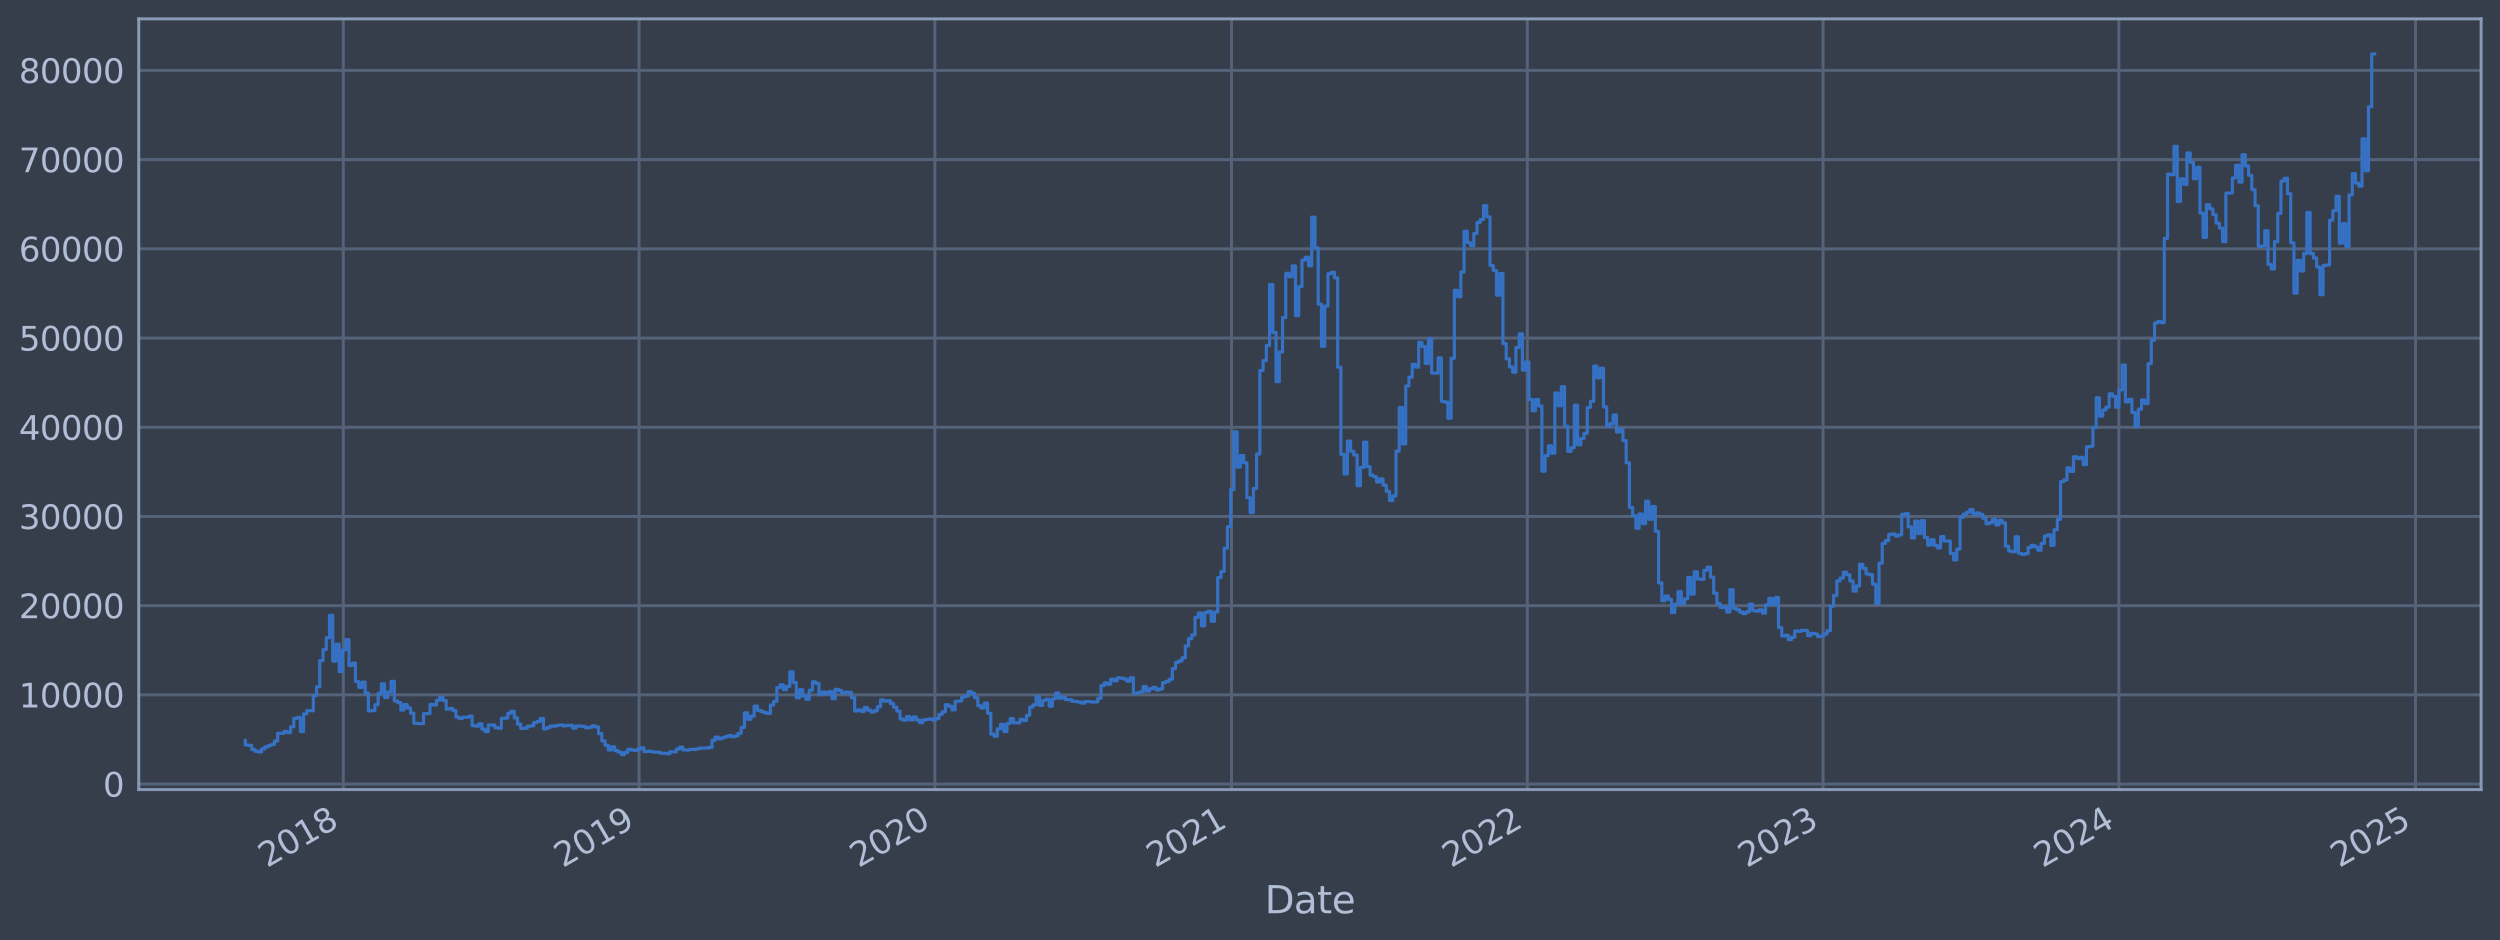 <?xml version="1.0" encoding="utf-8" standalone="no"?>
<!DOCTYPE svg PUBLIC "-//W3C//DTD SVG 1.1//EN"
  "http://www.w3.org/Graphics/SVG/1.1/DTD/svg11.dtd">
<svg xmlns:xlink="http://www.w3.org/1999/xlink" width="952.884pt" height="358.291pt" viewBox="0 0 952.884 358.291" xmlns="http://www.w3.org/2000/svg" version="1.1">
 <defs>
  <style type="text/css">*{stroke-linejoin: round; stroke-linecap: butt}</style>
 </defs>
 <g id="figure_1">
  <g id="patch_1">
   <path d="M 0 358.291 
L 952.884 358.291 
L 952.884 0 
L 0 0 
z
" style="fill: #373e4b"/>
  </g>
  <g id="axes_1">
   <g id="patch_2">
    <path d="M 52.884 300.96 
L 945.684 300.96 
L 945.684 7.2 
L 52.884 7.2 
z
" style="fill: #373e4b"/>
   </g>
   <g id="matplotlib.axis_1">
    <g id="xtick_1">
     <g id="line2d_1">
      <path d="M 130.841 300.96 
L 130.841 7.2 
" clip-path="url(#pa804a94d19)" style="fill: none; stroke: #546379; stroke-width: 1.12; stroke-linecap: square"/>
     </g>
     <g id="line2d_2"/>
     <g id="text_1">
      <!-- 2018 -->
      <g style="fill: #b1bed6" transform="translate(101.76 330.885) rotate(-30) scale(0.126 -0.126)">
       <defs>
        <path id="DejaVuSans-32" d="M 1228 531 
L 3431 531 
L 3431 0 
L 469 0 
L 469 531 
Q 828 903 1448 1529 
Q 2069 2156 2228 2338 
Q 2531 2678 2651 2914 
Q 2772 3150 2772 3378 
Q 2772 3750 2511 3984 
Q 2250 4219 1831 4219 
Q 1534 4219 1204 4116 
Q 875 4013 500 3803 
L 500 4441 
Q 881 4594 1212 4672 
Q 1544 4750 1819 4750 
Q 2544 4750 2975 4387 
Q 3406 4025 3406 3419 
Q 3406 3131 3298 2873 
Q 3191 2616 2906 2266 
Q 2828 2175 2409 1742 
Q 1991 1309 1228 531 
z
" transform="scale(0.016)"/>
        <path id="DejaVuSans-30" d="M 2034 4250 
Q 1547 4250 1301 3770 
Q 1056 3291 1056 2328 
Q 1056 1369 1301 889 
Q 1547 409 2034 409 
Q 2525 409 2770 889 
Q 3016 1369 3016 2328 
Q 3016 3291 2770 3770 
Q 2525 4250 2034 4250 
z
M 2034 4750 
Q 2819 4750 3233 4129 
Q 3647 3509 3647 2328 
Q 3647 1150 3233 529 
Q 2819 -91 2034 -91 
Q 1250 -91 836 529 
Q 422 1150 422 2328 
Q 422 3509 836 4129 
Q 1250 4750 2034 4750 
z
" transform="scale(0.016)"/>
        <path id="DejaVuSans-31" d="M 794 531 
L 1825 531 
L 1825 4091 
L 703 3866 
L 703 4441 
L 1819 4666 
L 2450 4666 
L 2450 531 
L 3481 531 
L 3481 0 
L 794 0 
L 794 531 
z
" transform="scale(0.016)"/>
        <path id="DejaVuSans-38" d="M 2034 2216 
Q 1584 2216 1326 1975 
Q 1069 1734 1069 1313 
Q 1069 891 1326 650 
Q 1584 409 2034 409 
Q 2484 409 2743 651 
Q 3003 894 3003 1313 
Q 3003 1734 2745 1975 
Q 2488 2216 2034 2216 
z
M 1403 2484 
Q 997 2584 770 2862 
Q 544 3141 544 3541 
Q 544 4100 942 4425 
Q 1341 4750 2034 4750 
Q 2731 4750 3128 4425 
Q 3525 4100 3525 3541 
Q 3525 3141 3298 2862 
Q 3072 2584 2669 2484 
Q 3125 2378 3379 2068 
Q 3634 1759 3634 1313 
Q 3634 634 3220 271 
Q 2806 -91 2034 -91 
Q 1263 -91 848 271 
Q 434 634 434 1313 
Q 434 1759 690 2068 
Q 947 2378 1403 2484 
z
M 1172 3481 
Q 1172 3119 1398 2916 
Q 1625 2713 2034 2713 
Q 2441 2713 2670 2916 
Q 2900 3119 2900 3481 
Q 2900 3844 2670 4047 
Q 2441 4250 2034 4250 
Q 1625 4250 1398 4047 
Q 1172 3844 1172 3481 
z
" transform="scale(0.016)"/>
       </defs>
       <use xlink:href="#DejaVuSans-32"/>
       <use xlink:href="#DejaVuSans-30" x="63.623"/>
       <use xlink:href="#DejaVuSans-31" x="127.246"/>
       <use xlink:href="#DejaVuSans-38" x="190.869"/>
      </g>
     </g>
    </g>
    <g id="xtick_2">
     <g id="line2d_3">
      <path d="M 243.587 300.96 
L 243.587 7.2 
" clip-path="url(#pa804a94d19)" style="fill: none; stroke: #546379; stroke-width: 1.12; stroke-linecap: square"/>
     </g>
     <g id="line2d_4"/>
     <g id="text_2">
      <!-- 2019 -->
      <g style="fill: #b1bed6" transform="translate(214.506 330.885) rotate(-30) scale(0.126 -0.126)">
       <defs>
        <path id="DejaVuSans-39" d="M 703 97 
L 703 672 
Q 941 559 1184 500 
Q 1428 441 1663 441 
Q 2288 441 2617 861 
Q 2947 1281 2994 2138 
Q 2813 1869 2534 1725 
Q 2256 1581 1919 1581 
Q 1219 1581 811 2004 
Q 403 2428 403 3163 
Q 403 3881 828 4315 
Q 1253 4750 1959 4750 
Q 2769 4750 3195 4129 
Q 3622 3509 3622 2328 
Q 3622 1225 3098 567 
Q 2575 -91 1691 -91 
Q 1453 -91 1209 -44 
Q 966 3 703 97 
z
M 1959 2075 
Q 2384 2075 2632 2365 
Q 2881 2656 2881 3163 
Q 2881 3666 2632 3958 
Q 2384 4250 1959 4250 
Q 1534 4250 1286 3958 
Q 1038 3666 1038 3163 
Q 1038 2656 1286 2365 
Q 1534 2075 1959 2075 
z
" transform="scale(0.016)"/>
       </defs>
       <use xlink:href="#DejaVuSans-32"/>
       <use xlink:href="#DejaVuSans-30" x="63.623"/>
       <use xlink:href="#DejaVuSans-31" x="127.246"/>
       <use xlink:href="#DejaVuSans-39" x="190.869"/>
      </g>
     </g>
    </g>
    <g id="xtick_3">
     <g id="line2d_5">
      <path d="M 356.332 300.96 
L 356.332 7.2 
" clip-path="url(#pa804a94d19)" style="fill: none; stroke: #546379; stroke-width: 1.12; stroke-linecap: square"/>
     </g>
     <g id="line2d_6"/>
     <g id="text_3">
      <!-- 2020 -->
      <g style="fill: #b1bed6" transform="translate(327.251 330.885) rotate(-30) scale(0.126 -0.126)">
       <use xlink:href="#DejaVuSans-32"/>
       <use xlink:href="#DejaVuSans-30" x="63.623"/>
       <use xlink:href="#DejaVuSans-32" x="127.246"/>
       <use xlink:href="#DejaVuSans-30" x="190.869"/>
      </g>
     </g>
    </g>
    <g id="xtick_4">
     <g id="line2d_7">
      <path d="M 469.386 300.96 
L 469.386 7.2 
" clip-path="url(#pa804a94d19)" style="fill: none; stroke: #546379; stroke-width: 1.12; stroke-linecap: square"/>
     </g>
     <g id="line2d_8"/>
     <g id="text_4">
      <!-- 2021 -->
      <g style="fill: #b1bed6" transform="translate(440.305 330.885) rotate(-30) scale(0.126 -0.126)">
       <use xlink:href="#DejaVuSans-32"/>
       <use xlink:href="#DejaVuSans-30" x="63.623"/>
       <use xlink:href="#DejaVuSans-32" x="127.246"/>
       <use xlink:href="#DejaVuSans-31" x="190.869"/>
      </g>
     </g>
    </g>
    <g id="xtick_5">
     <g id="line2d_9">
      <path d="M 582.131 300.96 
L 582.131 7.2 
" clip-path="url(#pa804a94d19)" style="fill: none; stroke: #546379; stroke-width: 1.12; stroke-linecap: square"/>
     </g>
     <g id="line2d_10"/>
     <g id="text_5">
      <!-- 2022 -->
      <g style="fill: #b1bed6" transform="translate(553.05 330.885) rotate(-30) scale(0.126 -0.126)">
       <use xlink:href="#DejaVuSans-32"/>
       <use xlink:href="#DejaVuSans-30" x="63.623"/>
       <use xlink:href="#DejaVuSans-32" x="127.246"/>
       <use xlink:href="#DejaVuSans-32" x="190.869"/>
      </g>
     </g>
    </g>
    <g id="xtick_6">
     <g id="line2d_11">
      <path d="M 694.876 300.96 
L 694.876 7.2 
" clip-path="url(#pa804a94d19)" style="fill: none; stroke: #546379; stroke-width: 1.12; stroke-linecap: square"/>
     </g>
     <g id="line2d_12"/>
     <g id="text_6">
      <!-- 2023 -->
      <g style="fill: #b1bed6" transform="translate(665.795 330.885) rotate(-30) scale(0.126 -0.126)">
       <defs>
        <path id="DejaVuSans-33" d="M 2597 2516 
Q 3050 2419 3304 2112 
Q 3559 1806 3559 1356 
Q 3559 666 3084 287 
Q 2609 -91 1734 -91 
Q 1441 -91 1130 -33 
Q 819 25 488 141 
L 488 750 
Q 750 597 1062 519 
Q 1375 441 1716 441 
Q 2309 441 2620 675 
Q 2931 909 2931 1356 
Q 2931 1769 2642 2001 
Q 2353 2234 1838 2234 
L 1294 2234 
L 1294 2753 
L 1863 2753 
Q 2328 2753 2575 2939 
Q 2822 3125 2822 3475 
Q 2822 3834 2567 4026 
Q 2313 4219 1838 4219 
Q 1578 4219 1281 4162 
Q 984 4106 628 3988 
L 628 4550 
Q 988 4650 1302 4700 
Q 1616 4750 1894 4750 
Q 2613 4750 3031 4423 
Q 3450 4097 3450 3541 
Q 3450 3153 3228 2886 
Q 3006 2619 2597 2516 
z
" transform="scale(0.016)"/>
       </defs>
       <use xlink:href="#DejaVuSans-32"/>
       <use xlink:href="#DejaVuSans-30" x="63.623"/>
       <use xlink:href="#DejaVuSans-32" x="127.246"/>
       <use xlink:href="#DejaVuSans-33" x="190.869"/>
      </g>
     </g>
    </g>
    <g id="xtick_7">
     <g id="line2d_13">
      <path d="M 807.622 300.96 
L 807.622 7.2 
" clip-path="url(#pa804a94d19)" style="fill: none; stroke: #546379; stroke-width: 1.12; stroke-linecap: square"/>
     </g>
     <g id="line2d_14"/>
     <g id="text_7">
      <!-- 2024 -->
      <g style="fill: #b1bed6" transform="translate(778.541 330.885) rotate(-30) scale(0.126 -0.126)">
       <defs>
        <path id="DejaVuSans-34" d="M 2419 4116 
L 825 1625 
L 2419 1625 
L 2419 4116 
z
M 2253 4666 
L 3047 4666 
L 3047 1625 
L 3713 1625 
L 3713 1100 
L 3047 1100 
L 3047 0 
L 2419 0 
L 2419 1100 
L 313 1100 
L 313 1709 
L 2253 4666 
z
" transform="scale(0.016)"/>
       </defs>
       <use xlink:href="#DejaVuSans-32"/>
       <use xlink:href="#DejaVuSans-30" x="63.623"/>
       <use xlink:href="#DejaVuSans-32" x="127.246"/>
       <use xlink:href="#DejaVuSans-34" x="190.869"/>
      </g>
     </g>
    </g>
    <g id="xtick_8">
     <g id="line2d_15">
      <path d="M 920.676 300.96 
L 920.676 7.2 
" clip-path="url(#pa804a94d19)" style="fill: none; stroke: #546379; stroke-width: 1.12; stroke-linecap: square"/>
     </g>
     <g id="line2d_16"/>
     <g id="text_8">
      <!-- 2025 -->
      <g style="fill: #b1bed6" transform="translate(891.595 330.885) rotate(-30) scale(0.126 -0.126)">
       <defs>
        <path id="DejaVuSans-35" d="M 691 4666 
L 3169 4666 
L 3169 4134 
L 1269 4134 
L 1269 2991 
Q 1406 3038 1543 3061 
Q 1681 3084 1819 3084 
Q 2600 3084 3056 2656 
Q 3513 2228 3513 1497 
Q 3513 744 3044 326 
Q 2575 -91 1722 -91 
Q 1428 -91 1123 -41 
Q 819 9 494 109 
L 494 744 
Q 775 591 1075 516 
Q 1375 441 1709 441 
Q 2250 441 2565 725 
Q 2881 1009 2881 1497 
Q 2881 1984 2565 2268 
Q 2250 2553 1709 2553 
Q 1456 2553 1204 2497 
Q 953 2441 691 2322 
L 691 4666 
z
" transform="scale(0.016)"/>
       </defs>
       <use xlink:href="#DejaVuSans-32"/>
       <use xlink:href="#DejaVuSans-30" x="63.623"/>
       <use xlink:href="#DejaVuSans-32" x="127.246"/>
       <use xlink:href="#DejaVuSans-35" x="190.869"/>
      </g>
     </g>
    </g>
    <g id="text_9">
     <!-- Date -->
     <g style="fill: #b1bed6" transform="translate(482.075 348.096) scale(0.144 -0.144)">
      <defs>
       <path id="DejaVuSans-44" d="M 1259 4147 
L 1259 519 
L 2022 519 
Q 2988 519 3436 956 
Q 3884 1394 3884 2338 
Q 3884 3275 3436 3711 
Q 2988 4147 2022 4147 
L 1259 4147 
z
M 628 4666 
L 1925 4666 
Q 3281 4666 3915 4102 
Q 4550 3538 4550 2338 
Q 4550 1131 3912 565 
Q 3275 0 1925 0 
L 628 0 
L 628 4666 
z
" transform="scale(0.016)"/>
       <path id="DejaVuSans-61" d="M 2194 1759 
Q 1497 1759 1228 1600 
Q 959 1441 959 1056 
Q 959 750 1161 570 
Q 1363 391 1709 391 
Q 2188 391 2477 730 
Q 2766 1069 2766 1631 
L 2766 1759 
L 2194 1759 
z
M 3341 1997 
L 3341 0 
L 2766 0 
L 2766 531 
Q 2569 213 2275 61 
Q 1981 -91 1556 -91 
Q 1019 -91 701 211 
Q 384 513 384 1019 
Q 384 1609 779 1909 
Q 1175 2209 1959 2209 
L 2766 2209 
L 2766 2266 
Q 2766 2663 2505 2880 
Q 2244 3097 1772 3097 
Q 1472 3097 1187 3025 
Q 903 2953 641 2809 
L 641 3341 
Q 956 3463 1253 3523 
Q 1550 3584 1831 3584 
Q 2591 3584 2966 3190 
Q 3341 2797 3341 1997 
z
" transform="scale(0.016)"/>
       <path id="DejaVuSans-74" d="M 1172 4494 
L 1172 3500 
L 2356 3500 
L 2356 3053 
L 1172 3053 
L 1172 1153 
Q 1172 725 1289 603 
Q 1406 481 1766 481 
L 2356 481 
L 2356 0 
L 1766 0 
Q 1100 0 847 248 
Q 594 497 594 1153 
L 594 3053 
L 172 3053 
L 172 3500 
L 594 3500 
L 594 4494 
L 1172 4494 
z
" transform="scale(0.016)"/>
       <path id="DejaVuSans-65" d="M 3597 1894 
L 3597 1613 
L 953 1613 
Q 991 1019 1311 708 
Q 1631 397 2203 397 
Q 2534 397 2845 478 
Q 3156 559 3463 722 
L 3463 178 
Q 3153 47 2828 -22 
Q 2503 -91 2169 -91 
Q 1331 -91 842 396 
Q 353 884 353 1716 
Q 353 2575 817 3079 
Q 1281 3584 2069 3584 
Q 2775 3584 3186 3129 
Q 3597 2675 3597 1894 
z
M 3022 2063 
Q 3016 2534 2758 2815 
Q 2500 3097 2075 3097 
Q 1594 3097 1305 2825 
Q 1016 2553 972 2059 
L 3022 2063 
z
" transform="scale(0.016)"/>
      </defs>
      <use xlink:href="#DejaVuSans-44"/>
      <use xlink:href="#DejaVuSans-61" x="77.002"/>
      <use xlink:href="#DejaVuSans-74" x="138.281"/>
      <use xlink:href="#DejaVuSans-65" x="177.49"/>
     </g>
    </g>
   </g>
   <g id="matplotlib.axis_2">
    <g id="ytick_1">
     <g id="line2d_17">
      <path d="M 52.884 298.855 
L 945.684 298.855 
" clip-path="url(#pa804a94d19)" style="fill: none; stroke: #546379; stroke-width: 1.12; stroke-linecap: square"/>
     </g>
     <g id="line2d_18"/>
     <g id="text_10">
      <!-- 0 -->
      <g style="fill: #b1bed6" transform="translate(39.267 303.642) scale(0.126 -0.126)">
       <use xlink:href="#DejaVuSans-30"/>
      </g>
     </g>
    </g>
    <g id="ytick_2">
     <g id="line2d_19">
      <path d="M 52.884 264.854 
L 945.684 264.854 
" clip-path="url(#pa804a94d19)" style="fill: none; stroke: #546379; stroke-width: 1.12; stroke-linecap: square"/>
     </g>
     <g id="line2d_20"/>
     <g id="text_11">
      <!-- 10000 -->
      <g style="fill: #b1bed6" transform="translate(7.2 269.641) scale(0.126 -0.126)">
       <use xlink:href="#DejaVuSans-31"/>
       <use xlink:href="#DejaVuSans-30" x="63.623"/>
       <use xlink:href="#DejaVuSans-30" x="127.246"/>
       <use xlink:href="#DejaVuSans-30" x="190.869"/>
       <use xlink:href="#DejaVuSans-30" x="254.492"/>
      </g>
     </g>
    </g>
    <g id="ytick_3">
     <g id="line2d_21">
      <path d="M 52.884 230.852 
L 945.684 230.852 
" clip-path="url(#pa804a94d19)" style="fill: none; stroke: #546379; stroke-width: 1.12; stroke-linecap: square"/>
     </g>
     <g id="line2d_22"/>
     <g id="text_12">
      <!-- 20000 -->
      <g style="fill: #b1bed6" transform="translate(7.2 235.639) scale(0.126 -0.126)">
       <use xlink:href="#DejaVuSans-32"/>
       <use xlink:href="#DejaVuSans-30" x="63.623"/>
       <use xlink:href="#DejaVuSans-30" x="127.246"/>
       <use xlink:href="#DejaVuSans-30" x="190.869"/>
       <use xlink:href="#DejaVuSans-30" x="254.492"/>
      </g>
     </g>
    </g>
    <g id="ytick_4">
     <g id="line2d_23">
      <path d="M 52.884 196.85 
L 945.684 196.85 
" clip-path="url(#pa804a94d19)" style="fill: none; stroke: #546379; stroke-width: 1.12; stroke-linecap: square"/>
     </g>
     <g id="line2d_24"/>
     <g id="text_13">
      <!-- 30000 -->
      <g style="fill: #b1bed6" transform="translate(7.2 201.637) scale(0.126 -0.126)">
       <use xlink:href="#DejaVuSans-33"/>
       <use xlink:href="#DejaVuSans-30" x="63.623"/>
       <use xlink:href="#DejaVuSans-30" x="127.246"/>
       <use xlink:href="#DejaVuSans-30" x="190.869"/>
       <use xlink:href="#DejaVuSans-30" x="254.492"/>
      </g>
     </g>
    </g>
    <g id="ytick_5">
     <g id="line2d_25">
      <path d="M 52.884 162.849 
L 945.684 162.849 
" clip-path="url(#pa804a94d19)" style="fill: none; stroke: #546379; stroke-width: 1.12; stroke-linecap: square"/>
     </g>
     <g id="line2d_26"/>
     <g id="text_14">
      <!-- 40000 -->
      <g style="fill: #b1bed6" transform="translate(7.2 167.636) scale(0.126 -0.126)">
       <use xlink:href="#DejaVuSans-34"/>
       <use xlink:href="#DejaVuSans-30" x="63.623"/>
       <use xlink:href="#DejaVuSans-30" x="127.246"/>
       <use xlink:href="#DejaVuSans-30" x="190.869"/>
       <use xlink:href="#DejaVuSans-30" x="254.492"/>
      </g>
     </g>
    </g>
    <g id="ytick_6">
     <g id="line2d_27">
      <path d="M 52.884 128.847 
L 945.684 128.847 
" clip-path="url(#pa804a94d19)" style="fill: none; stroke: #546379; stroke-width: 1.12; stroke-linecap: square"/>
     </g>
     <g id="line2d_28"/>
     <g id="text_15">
      <!-- 50000 -->
      <g style="fill: #b1bed6" transform="translate(7.2 133.634) scale(0.126 -0.126)">
       <use xlink:href="#DejaVuSans-35"/>
       <use xlink:href="#DejaVuSans-30" x="63.623"/>
       <use xlink:href="#DejaVuSans-30" x="127.246"/>
       <use xlink:href="#DejaVuSans-30" x="190.869"/>
       <use xlink:href="#DejaVuSans-30" x="254.492"/>
      </g>
     </g>
    </g>
    <g id="ytick_7">
     <g id="line2d_29">
      <path d="M 52.884 94.845 
L 945.684 94.845 
" clip-path="url(#pa804a94d19)" style="fill: none; stroke: #546379; stroke-width: 1.12; stroke-linecap: square"/>
     </g>
     <g id="line2d_30"/>
     <g id="text_16">
      <!-- 60000 -->
      <g style="fill: #b1bed6" transform="translate(7.2 99.632) scale(0.126 -0.126)">
       <defs>
        <path id="DejaVuSans-36" d="M 2113 2584 
Q 1688 2584 1439 2293 
Q 1191 2003 1191 1497 
Q 1191 994 1439 701 
Q 1688 409 2113 409 
Q 2538 409 2786 701 
Q 3034 994 3034 1497 
Q 3034 2003 2786 2293 
Q 2538 2584 2113 2584 
z
M 3366 4563 
L 3366 3988 
Q 3128 4100 2886 4159 
Q 2644 4219 2406 4219 
Q 1781 4219 1451 3797 
Q 1122 3375 1075 2522 
Q 1259 2794 1537 2939 
Q 1816 3084 2150 3084 
Q 2853 3084 3261 2657 
Q 3669 2231 3669 1497 
Q 3669 778 3244 343 
Q 2819 -91 2113 -91 
Q 1303 -91 875 529 
Q 447 1150 447 2328 
Q 447 3434 972 4092 
Q 1497 4750 2381 4750 
Q 2619 4750 2861 4703 
Q 3103 4656 3366 4563 
z
" transform="scale(0.016)"/>
       </defs>
       <use xlink:href="#DejaVuSans-36"/>
       <use xlink:href="#DejaVuSans-30" x="63.623"/>
       <use xlink:href="#DejaVuSans-30" x="127.246"/>
       <use xlink:href="#DejaVuSans-30" x="190.869"/>
       <use xlink:href="#DejaVuSans-30" x="254.492"/>
      </g>
     </g>
    </g>
    <g id="ytick_8">
     <g id="line2d_31">
      <path d="M 52.884 60.844 
L 945.684 60.844 
" clip-path="url(#pa804a94d19)" style="fill: none; stroke: #546379; stroke-width: 1.12; stroke-linecap: square"/>
     </g>
     <g id="line2d_32"/>
     <g id="text_17">
      <!-- 70000 -->
      <g style="fill: #b1bed6" transform="translate(7.2 65.631) scale(0.126 -0.126)">
       <defs>
        <path id="DejaVuSans-37" d="M 525 4666 
L 3525 4666 
L 3525 4397 
L 1831 0 
L 1172 0 
L 2766 4134 
L 525 4134 
L 525 4666 
z
" transform="scale(0.016)"/>
       </defs>
       <use xlink:href="#DejaVuSans-37"/>
       <use xlink:href="#DejaVuSans-30" x="63.623"/>
       <use xlink:href="#DejaVuSans-30" x="127.246"/>
       <use xlink:href="#DejaVuSans-30" x="190.869"/>
       <use xlink:href="#DejaVuSans-30" x="254.492"/>
      </g>
     </g>
    </g>
    <g id="ytick_9">
     <g id="line2d_33">
      <path d="M 52.884 26.842 
L 945.684 26.842 
" clip-path="url(#pa804a94d19)" style="fill: none; stroke: #546379; stroke-width: 1.12; stroke-linecap: square"/>
     </g>
     <g id="line2d_34"/>
     <g id="text_18">
      <!-- 80000 -->
      <g style="fill: #b1bed6" transform="translate(7.2 31.629) scale(0.126 -0.126)">
       <use xlink:href="#DejaVuSans-38"/>
       <use xlink:href="#DejaVuSans-30" x="63.623"/>
       <use xlink:href="#DejaVuSans-30" x="127.246"/>
       <use xlink:href="#DejaVuSans-30" x="190.869"/>
       <use xlink:href="#DejaVuSans-30" x="254.492"/>
      </g>
     </g>
    </g>
   </g>
   <g id="line2d_35">
    <path d="M 93.466 282.166 
L 93.466 283.946 
L 94.701 283.946 
L 94.701 284.13 
L 95.937 284.13 
L 95.937 285.713 
L 97.172 285.713 
L 97.172 286.348 
L 98.408 286.348 
L 98.408 286.612 
L 99.643 286.612 
L 99.643 285.486 
L 100.879 285.486 
L 100.879 284.696 
L 102.115 284.696 
L 102.115 284.206 
L 103.35 284.206 
L 103.35 283.76 
L 104.586 283.76 
L 104.586 282.459 
L 105.821 282.459 
L 105.821 279.503 
L 108.292 279.484 
L 108.292 278.792 
L 109.528 278.792 
L 109.528 279.237 
L 110.763 279.237 
L 110.763 277.04 
L 111.999 277.04 
L 111.999 273.81 
L 113.235 273.81 
L 113.235 273.461 
L 114.47 273.461 
L 114.47 278.828 
L 115.706 278.828 
L 115.706 272.1 
L 116.941 272.1 
L 116.941 270.828 
L 119.412 270.931 
L 119.412 265.129 
L 120.648 265.129 
L 120.648 261.75 
L 121.884 261.75 
L 121.884 251.784 
L 123.119 251.784 
L 123.119 247.618 
L 124.355 247.618 
L 124.355 243.065 
L 125.59 243.065 
L 125.59 234.552 
L 126.826 234.552 
L 126.826 252.013 
L 128.061 252.013 
L 128.061 245.548 
L 129.297 245.548 
L 129.297 255.971 
L 130.532 255.971 
L 130.532 247.719 
L 131.768 247.719 
L 131.768 243.797 
L 133.004 243.797 
L 133.004 253.682 
L 134.239 253.682 
L 134.239 252.769 
L 135.475 252.769 
L 135.475 259.731 
L 136.71 259.731 
L 136.71 262.027 
L 137.946 262.027 
L 137.946 259.987 
L 139.181 259.987 
L 139.181 264.16 
L 140.417 264.16 
L 140.417 270.967 
L 141.653 270.967 
L 141.653 270.821 
L 142.888 270.821 
L 142.888 268.608 
L 144.124 268.608 
L 144.124 264.247 
L 145.359 264.247 
L 145.359 260.617 
L 146.595 260.617 
L 146.595 265.875 
L 147.83 265.875 
L 147.83 263.724 
L 149.066 263.724 
L 149.066 259.696 
L 150.302 259.696 
L 150.302 267.151 
L 151.537 267.151 
L 151.537 267.812 
L 152.773 267.812 
L 152.773 270.641 
L 154.008 270.641 
L 154.008 268.56 
L 155.244 268.56 
L 155.244 269.839 
L 156.479 269.839 
L 156.479 271.822 
L 157.715 271.822 
L 157.715 275.641 
L 158.95 275.641 
L 158.95 275.78 
L 161.422 275.787 
L 161.422 272.01 
L 163.893 271.97 
L 163.893 268.49 
L 165.128 268.49 
L 165.128 268.695 
L 166.364 268.695 
L 166.364 266.899 
L 167.599 266.899 
L 167.599 265.692 
L 168.835 265.692 
L 168.835 266.999 
L 170.071 266.999 
L 170.071 270.305 
L 171.306 270.305 
L 171.306 270.052 
L 172.542 270.052 
L 172.542 270.831 
L 173.777 270.831 
L 173.777 273.314 
L 175.013 273.314 
L 175.013 273.883 
L 176.248 273.883 
L 176.248 273.389 
L 178.719 273.37 
L 178.719 272.961 
L 179.955 272.961 
L 179.955 276.574 
L 181.191 276.574 
L 181.191 276.793 
L 182.426 276.793 
L 182.426 275.867 
L 183.662 275.867 
L 183.662 277.92 
L 184.897 277.92 
L 184.897 278.869 
L 186.133 278.869 
L 186.133 276.324 
L 188.604 276.317 
L 188.604 277.335 
L 189.84 277.335 
L 189.84 277.608 
L 191.075 277.608 
L 191.075 273.792 
L 192.311 273.792 
L 192.311 273.672 
L 193.546 273.672 
L 193.546 271.859 
L 194.782 271.859 
L 194.782 271.071 
L 196.017 271.071 
L 196.017 273.644 
L 197.253 273.644 
L 197.253 276.012 
L 198.489 276.012 
L 198.489 277.68 
L 199.724 277.68 
L 199.724 277.534 
L 200.96 277.534 
L 200.96 276.8 
L 202.195 276.8 
L 202.195 276.666 
L 203.431 276.666 
L 203.431 275.39 
L 204.666 275.39 
L 204.666 274.99 
L 205.902 274.99 
L 205.902 273.833 
L 207.137 273.833 
L 207.137 277.829 
L 208.373 277.829 
L 208.373 277.346 
L 209.609 277.346 
L 209.609 276.763 
L 212.08 276.768 
L 212.08 276.471 
L 213.315 276.471 
L 213.315 276.317 
L 214.551 276.317 
L 214.551 276.682 
L 215.786 276.682 
L 215.786 276.504 
L 218.258 276.479 
L 218.258 277.553 
L 219.493 277.553 
L 219.493 276.722 
L 221.964 276.775 
L 221.964 276.849 
L 223.2 276.849 
L 223.2 277.429 
L 224.435 277.429 
L 224.435 277.226 
L 225.671 277.226 
L 225.671 276.629 
L 226.906 276.629 
L 226.906 277.065 
L 228.142 277.065 
L 228.142 279.615 
L 229.378 279.615 
L 229.378 282.369 
L 230.613 282.369 
L 230.613 284.055 
L 231.849 284.055 
L 231.849 285.838 
L 233.084 285.838 
L 233.084 284.615 
L 234.32 284.615 
L 234.32 286.122 
L 235.555 286.122 
L 235.555 286.654 
L 236.791 286.654 
L 236.791 287.607 
L 238.027 287.607 
L 238.027 286.763 
L 239.262 286.763 
L 239.262 285.595 
L 240.498 285.595 
L 240.498 285.862 
L 241.733 285.862 
L 241.733 286.036 
L 242.969 286.036 
L 242.969 285.488 
L 244.204 285.488 
L 244.204 285.011 
L 245.44 285.011 
L 245.44 286.458 
L 246.676 286.458 
L 246.676 286.334 
L 247.911 286.334 
L 247.911 286.527 
L 249.147 286.527 
L 249.147 286.658 
L 251.618 286.695 
L 251.618 287.057 
L 254.089 287.104 
L 254.089 287.313 
L 255.324 287.313 
L 255.324 286.515 
L 257.796 286.587 
L 257.796 285.505 
L 259.031 285.505 
L 259.031 284.78 
L 260.267 284.78 
L 260.267 285.822 
L 262.738 285.885 
L 262.738 285.64 
L 265.209 285.659 
L 265.209 285.471 
L 266.445 285.471 
L 266.445 285.156 
L 270.151 285.09 
L 270.151 284.867 
L 271.387 284.867 
L 271.387 282.156 
L 272.622 282.156 
L 272.622 280.941 
L 273.858 280.941 
L 273.858 281.607 
L 275.093 281.607 
L 275.093 281.186 
L 276.329 281.186 
L 276.329 280.803 
L 277.565 280.803 
L 277.565 280.378 
L 278.8 280.378 
L 278.8 280.83 
L 280.036 280.83 
L 280.036 280.528 
L 281.271 280.528 
L 281.271 279.527 
L 282.507 279.527 
L 282.507 277.271 
L 283.742 277.271 
L 283.742 271.679 
L 284.978 271.679 
L 284.978 274.153 
L 286.214 274.153 
L 286.214 272.926 
L 287.449 272.926 
L 287.449 269.123 
L 288.685 269.123 
L 288.685 270.728 
L 289.92 270.728 
L 289.92 271.195 
L 291.156 271.195 
L 291.156 271.66 
L 292.391 271.66 
L 292.391 271.934 
L 293.627 271.934 
L 293.627 268.732 
L 294.863 268.732 
L 294.863 267.296 
L 296.098 267.296 
L 296.098 262.084 
L 297.334 262.084 
L 297.334 261.002 
L 298.569 261.002 
L 298.569 262.886 
L 299.805 262.886 
L 299.805 261.606 
L 301.04 261.606 
L 301.04 256.058 
L 302.276 256.058 
L 302.276 260.131 
L 303.511 260.131 
L 303.511 265.961 
L 304.747 265.961 
L 304.747 262.856 
L 305.983 262.856 
L 305.983 265.278 
L 307.218 265.278 
L 307.218 266.549 
L 308.454 266.549 
L 308.454 263.053 
L 309.689 263.053 
L 309.689 259.87 
L 310.925 259.87 
L 310.925 260.494 
L 312.16 260.494 
L 312.16 264.796 
L 313.396 264.796 
L 313.396 263.774 
L 314.632 263.774 
L 314.632 264.473 
L 315.867 264.473 
L 315.867 263.629 
L 317.103 263.629 
L 317.103 266.289 
L 318.338 266.289 
L 318.338 262.741 
L 319.574 262.741 
L 319.574 263.197 
L 320.809 263.197 
L 320.809 264.312 
L 322.045 264.312 
L 322.045 263.798 
L 323.28 263.798 
L 323.28 263.916 
L 324.516 263.916 
L 324.516 265.93 
L 325.752 265.93 
L 325.752 270.995 
L 326.987 270.995 
L 326.987 270.556 
L 328.223 270.556 
L 328.223 271.152 
L 329.458 271.152 
L 329.458 269.655 
L 330.694 269.655 
L 330.694 270.689 
L 331.929 270.689 
L 331.929 271.393 
L 333.165 271.393 
L 333.165 270.897 
L 334.401 270.897 
L 334.401 269.387 
L 335.636 269.387 
L 335.636 266.78 
L 336.872 266.78 
L 336.872 267.23 
L 338.107 267.23 
L 338.107 267.086 
L 339.343 267.086 
L 339.343 268.128 
L 340.578 268.128 
L 340.578 269.504 
L 341.814 269.504 
L 341.814 271.056 
L 343.05 271.056 
L 343.05 274.081 
L 344.285 274.081 
L 344.285 274.498 
L 345.521 274.498 
L 345.521 273.158 
L 346.756 273.158 
L 346.756 274.398 
L 347.992 274.398 
L 347.992 273.278 
L 349.227 273.278 
L 349.227 274.411 
L 350.463 274.411 
L 350.463 275.464 
L 351.698 275.464 
L 351.698 274.408 
L 352.934 274.408 
L 352.934 274.202 
L 354.17 274.202 
L 354.17 274.031 
L 355.405 274.031 
L 355.405 274.457 
L 356.641 274.457 
L 356.641 273.859 
L 357.876 273.859 
L 357.876 272.273 
L 359.112 272.273 
L 359.112 271.296 
L 360.347 271.296 
L 360.347 268.593 
L 361.583 268.593 
L 361.583 269.198 
L 362.819 269.198 
L 362.819 270.541 
L 364.054 270.541 
L 364.054 267.302 
L 365.29 267.302 
L 365.29 267.184 
L 366.525 267.184 
L 366.525 265.685 
L 367.761 265.685 
L 367.761 265.347 
L 368.996 265.347 
L 368.996 263.601 
L 370.232 263.601 
L 370.232 264.239 
L 371.468 264.239 
L 371.468 265.977 
L 372.703 265.977 
L 372.703 268.983 
L 373.939 268.983 
L 373.939 269.838 
L 375.174 269.838 
L 375.174 268.025 
L 376.41 268.025 
L 376.41 271.885 
L 377.645 271.885 
L 377.645 279.784 
L 378.881 279.784 
L 378.881 280.639 
L 380.116 280.639 
L 380.116 277.809 
L 381.352 277.809 
L 381.352 276.08 
L 382.588 276.08 
L 382.588 278.844 
L 383.823 278.844 
L 383.823 275.703 
L 385.059 275.703 
L 385.059 273.887 
L 386.294 273.887 
L 386.294 275.485 
L 388.765 275.49 
L 388.765 274.172 
L 390.001 274.172 
L 390.001 274.609 
L 391.237 274.609 
L 391.237 272.677 
L 392.472 272.677 
L 392.472 269.516 
L 393.708 269.516 
L 393.708 268.642 
L 394.943 268.642 
L 394.943 265.46 
L 396.179 265.46 
L 396.179 268.885 
L 397.414 268.885 
L 397.414 266.942 
L 398.65 266.942 
L 398.65 266.518 
L 399.885 266.518 
L 399.885 269.169 
L 401.121 269.169 
L 401.121 266.318 
L 402.357 266.318 
L 402.357 264.159 
L 403.592 264.159 
L 403.592 266.133 
L 404.828 266.133 
L 404.828 265.618 
L 406.063 265.618 
L 406.063 266.644 
L 408.534 266.707 
L 408.534 267.286 
L 409.77 267.286 
L 409.77 267.435 
L 411.006 267.435 
L 411.006 267.624 
L 412.241 267.624 
L 412.241 268.008 
L 413.477 268.008 
L 413.477 267.383 
L 415.948 267.452 
L 415.948 267.596 
L 418.419 267.524 
L 418.419 266.169 
L 419.655 266.169 
L 419.655 261.309 
L 420.89 261.309 
L 420.89 260.284 
L 422.126 260.284 
L 422.126 260.793 
L 423.361 260.793 
L 423.361 258.844 
L 424.597 258.844 
L 424.597 259.505 
L 425.832 259.505 
L 425.832 258.346 
L 427.068 258.346 
L 427.068 258.51 
L 428.303 258.51 
L 428.303 258.856 
L 429.539 258.856 
L 429.539 259.635 
L 430.775 259.635 
L 430.775 258.314 
L 432.01 258.314 
L 432.01 264.311 
L 433.246 264.311 
L 433.246 264.079 
L 434.481 264.079 
L 434.481 263.729 
L 435.717 263.729 
L 435.717 261.644 
L 436.952 261.644 
L 436.952 263.39 
L 438.188 263.39 
L 438.188 262.498 
L 439.424 262.498 
L 439.424 261.995 
L 440.659 261.995 
L 440.659 262.978 
L 441.895 262.978 
L 441.895 262.573 
L 443.13 262.573 
L 443.13 260.173 
L 444.366 260.173 
L 444.366 259.741 
L 445.601 259.741 
L 445.601 258.876 
L 446.837 258.876 
L 446.837 254.842 
L 448.072 254.842 
L 448.072 252.438 
L 449.308 252.438 
L 449.308 251.898 
L 450.544 251.898 
L 450.544 250.724 
L 451.779 250.724 
L 451.779 246.185 
L 453.015 246.185 
L 453.015 243.448 
L 454.25 243.448 
L 454.25 241.987 
L 455.486 241.987 
L 455.486 235.315 
L 456.721 235.315 
L 456.721 233.666 
L 457.957 233.666 
L 457.957 238.562 
L 459.193 238.562 
L 459.193 233.48 
L 460.428 233.48 
L 460.428 232.968 
L 461.664 232.968 
L 461.664 236.81 
L 462.899 236.81 
L 462.899 233.312 
L 464.135 233.312 
L 464.135 220.139 
L 465.37 220.139 
L 465.37 217.846 
L 466.606 217.846 
L 466.606 208.944 
L 467.842 208.944 
L 467.842 200.738 
L 469.077 200.738 
L 469.077 186.647 
L 470.313 186.647 
L 470.313 164.596 
L 471.548 164.596 
L 471.548 177.997 
L 472.784 177.997 
L 472.784 173.632 
L 474.019 173.632 
L 474.019 176.381 
L 475.255 176.381 
L 475.255 189.711 
L 476.49 189.711 
L 476.49 195.425 
L 477.726 195.425 
L 477.726 186.186 
L 478.962 186.186 
L 478.962 173.042 
L 480.197 173.042 
L 480.197 141.209 
L 481.433 141.209 
L 481.433 137.445 
L 482.668 137.445 
L 482.668 131.703 
L 483.904 131.703 
L 483.904 108.442 
L 485.139 108.442 
L 485.139 126.722 
L 486.375 126.722 
L 486.375 145.46 
L 487.611 145.46 
L 487.611 134.121 
L 488.846 134.121 
L 488.846 121.029 
L 490.082 121.029 
L 490.082 104.185 
L 491.317 104.185 
L 491.317 105.48 
L 492.553 105.48 
L 492.553 101.354 
L 493.788 101.354 
L 493.788 120.319 
L 495.024 120.319 
L 495.024 109.181 
L 496.259 109.181 
L 496.259 99.14 
L 497.495 99.14 
L 497.495 98.061 
L 498.731 98.061 
L 498.731 101.297 
L 499.966 101.297 
L 499.966 82.76 
L 501.202 82.76 
L 501.202 94.549 
L 502.437 94.549 
L 502.437 115.896 
L 503.673 115.896 
L 503.673 131.99 
L 504.908 131.99 
L 504.908 116.66 
L 506.144 116.66 
L 506.144 104.32 
L 507.38 104.32 
L 507.38 103.753 
L 508.615 103.753 
L 508.615 105.896 
L 509.851 105.896 
L 509.851 139.943 
L 511.086 139.943 
L 511.086 173.171 
L 512.322 173.171 
L 512.322 180.684 
L 513.557 180.684 
L 513.557 168.135 
L 514.793 168.135 
L 514.793 171.993 
L 516.029 171.993 
L 516.029 173.438 
L 517.264 173.438 
L 517.264 185.119 
L 518.5 185.119 
L 518.5 178.167 
L 519.735 178.167 
L 519.735 168.544 
L 520.971 168.544 
L 520.971 177.835 
L 522.206 177.835 
L 522.206 181.076 
L 523.442 181.076 
L 523.442 181.697 
L 524.677 181.697 
L 524.677 183.736 
L 525.913 183.736 
L 525.913 182.532 
L 527.149 182.532 
L 527.149 184.897 
L 528.384 184.897 
L 528.384 187.28 
L 529.62 187.28 
L 529.62 190.786 
L 530.855 190.786 
L 530.855 189.037 
L 532.091 189.037 
L 532.091 171.967 
L 533.326 171.967 
L 533.326 155.32 
L 534.562 155.32 
L 534.562 169.18 
L 535.798 169.18 
L 535.798 147.092 
L 537.033 147.092 
L 537.033 143.769 
L 538.269 143.769 
L 538.269 138.856 
L 539.504 138.856 
L 539.504 139.95 
L 540.74 139.95 
L 540.74 130.467 
L 541.975 130.467 
L 541.975 132.054 
L 543.211 132.054 
L 543.211 138.517 
L 544.446 138.517 
L 544.446 129.026 
L 545.682 129.026 
L 545.682 142.181 
L 548.153 142.247 
L 548.153 136.377 
L 549.389 136.377 
L 549.389 152.983 
L 550.624 152.983 
L 550.624 153.275 
L 551.86 153.275 
L 551.86 159.411 
L 553.095 159.411 
L 553.095 136.575 
L 554.331 136.575 
L 554.331 110.677 
L 555.567 110.677 
L 555.567 113.119 
L 556.802 113.119 
L 556.802 103.693 
L 558.038 103.693 
L 558.038 88.141 
L 559.273 88.141 
L 559.273 92.475 
L 560.509 92.475 
L 560.509 93.672 
L 561.744 93.672 
L 561.744 88.959 
L 562.98 88.959 
L 562.98 84.798 
L 564.216 84.798 
L 564.216 83.648 
L 565.451 83.648 
L 565.451 78.392 
L 566.687 78.392 
L 566.687 82.658 
L 567.922 82.658 
L 567.922 101.193 
L 569.158 101.193 
L 569.158 103.08 
L 570.393 103.08 
L 570.393 112.522 
L 571.629 112.522 
L 571.629 104.265 
L 572.864 104.265 
L 572.864 130.954 
L 574.1 130.954 
L 574.1 136.804 
L 575.336 136.804 
L 575.336 139.873 
L 576.571 139.873 
L 576.571 141.858 
L 577.807 141.858 
L 577.807 132.47 
L 579.042 132.47 
L 579.042 127.246 
L 580.278 127.246 
L 580.278 141.057 
L 581.513 141.057 
L 581.513 137.933 
L 582.749 137.933 
L 582.749 152.238 
L 583.985 152.238 
L 583.985 156.562 
L 585.22 156.562 
L 585.22 152.31 
L 586.456 152.31 
L 586.456 154.751 
L 587.691 154.751 
L 587.691 179.607 
L 588.927 179.607 
L 588.927 173.649 
L 590.162 173.649 
L 590.162 169.926 
L 591.398 169.926 
L 591.398 172.735 
L 592.633 172.735 
L 592.633 149.812 
L 593.869 149.812 
L 593.869 154.684 
L 595.105 154.684 
L 595.105 147.425 
L 596.34 147.425 
L 596.34 162.457 
L 597.576 162.457 
L 597.576 172.058 
L 598.811 172.058 
L 598.811 170.654 
L 600.047 170.654 
L 600.047 154.469 
L 601.282 154.469 
L 601.282 169.538 
L 602.518 169.538 
L 602.518 167.129 
L 603.754 167.129 
L 603.754 165.158 
L 604.989 165.158 
L 604.989 155.292 
L 606.225 155.292 
L 606.225 152.971 
L 607.46 152.971 
L 607.46 139.528 
L 608.696 139.528 
L 608.696 144.014 
L 609.931 144.014 
L 609.931 140.369 
L 611.167 140.369 
L 611.167 155.1 
L 612.403 155.1 
L 612.403 162.501 
L 613.638 162.501 
L 613.638 161.527 
L 614.874 161.527 
L 614.874 158.171 
L 616.109 158.171 
L 616.109 164.666 
L 617.345 164.666 
L 617.345 163.631 
L 618.58 163.631 
L 618.58 167.913 
L 619.816 167.913 
L 619.816 176.405 
L 621.051 176.405 
L 621.051 193.437 
L 622.287 193.437 
L 622.287 196.597 
L 623.523 196.597 
L 623.523 201.335 
L 624.758 201.335 
L 624.758 195.902 
L 625.994 195.902 
L 625.994 199.591 
L 627.229 199.591 
L 627.229 191.017 
L 628.465 191.017 
L 628.465 197.932 
L 629.7 197.932 
L 629.7 193.05 
L 630.936 193.05 
L 630.936 202.479 
L 632.172 202.479 
L 632.172 222.179 
L 633.407 222.179 
L 633.407 229.015 
L 634.643 229.015 
L 634.643 227.152 
L 635.878 227.152 
L 635.878 228.464 
L 637.114 228.464 
L 637.114 233.481 
L 638.349 233.481 
L 638.349 230.233 
L 639.585 230.233 
L 639.585 225.471 
L 640.82 225.471 
L 640.82 230.091 
L 642.056 230.091 
L 642.056 228.219 
L 643.292 228.219 
L 643.292 220.128 
L 644.527 220.128 
L 644.527 226.429 
L 645.763 226.429 
L 645.763 217.959 
L 646.998 217.959 
L 646.998 220.713 
L 648.234 220.713 
L 648.234 220.831 
L 649.469 220.831 
L 649.469 217.388 
L 650.705 217.388 
L 650.705 216.181 
L 651.941 216.181 
L 651.941 219.992 
L 653.176 219.992 
L 653.176 226.082 
L 654.412 226.082 
L 654.412 230.059 
L 655.647 230.059 
L 655.647 231.556 
L 656.883 231.556 
L 656.883 231.413 
L 658.118 231.413 
L 658.118 233.3 
L 659.354 233.3 
L 659.354 224.75 
L 660.59 224.75 
L 660.59 231.89 
L 661.825 231.89 
L 661.825 232.409 
L 663.061 232.409 
L 663.061 233.298 
L 664.296 233.298 
L 664.296 233.896 
L 665.532 233.896 
L 665.532 233.182 
L 666.767 233.182 
L 666.767 230.281 
L 668.003 230.281 
L 668.003 232.75 
L 669.238 232.75 
L 669.238 232.949 
L 670.474 232.949 
L 670.474 232.386 
L 671.71 232.386 
L 671.71 233.67 
L 672.945 233.67 
L 672.945 230.508 
L 674.181 230.508 
L 674.181 228.077 
L 675.416 228.077 
L 675.416 230.328 
L 676.652 230.328 
L 676.652 227.723 
L 677.887 227.723 
L 677.887 239.182 
L 679.123 239.182 
L 679.123 242.454 
L 680.359 242.454 
L 680.359 242.13 
L 681.594 242.13 
L 681.594 243.791 
L 682.83 243.791 
L 682.83 242.911 
L 684.065 242.911 
L 684.065 240.472 
L 685.301 240.472 
L 685.301 240.653 
L 686.536 240.653 
L 686.536 240.255 
L 689.007 240.349 
L 689.007 242.285 
L 690.243 242.285 
L 690.243 241.377 
L 691.479 241.377 
L 691.479 241.603 
L 692.714 241.603 
L 692.714 242.619 
L 693.95 242.619 
L 693.95 242.366 
L 695.185 242.366 
L 695.185 241.643 
L 696.421 241.643 
L 696.421 240.399 
L 697.656 240.399 
L 697.656 231.079 
L 698.892 231.079 
L 698.892 226.958 
L 700.128 226.958 
L 700.128 221.425 
L 701.363 221.425 
L 701.363 220.346 
L 702.599 220.346 
L 702.599 218.081 
L 703.834 218.081 
L 703.834 219.106 
L 705.07 219.106 
L 705.07 221.455 
L 706.305 221.455 
L 706.305 225.281 
L 707.541 225.281 
L 707.541 223.332 
L 708.777 223.332 
L 708.777 215.069 
L 710.012 215.069 
L 710.012 216.62 
L 711.248 216.62 
L 711.248 218.737 
L 712.483 218.737 
L 712.483 219.062 
L 713.719 219.062 
L 713.719 222.655 
L 714.954 222.655 
L 714.954 230.087 
L 716.19 230.087 
L 716.19 214.642 
L 717.425 214.642 
L 717.425 207.135 
L 718.661 207.135 
L 718.661 206.009 
L 719.897 206.009 
L 719.897 203.651 
L 721.132 203.651 
L 721.132 203.538 
L 722.368 203.538 
L 722.368 204.323 
L 723.603 204.323 
L 723.603 203.904 
L 724.839 203.904 
L 724.839 196.051 
L 726.074 196.051 
L 726.074 195.765 
L 727.31 195.765 
L 727.31 200.83 
L 728.546 200.83 
L 728.546 205.043 
L 729.781 205.043 
L 729.781 198.617 
L 731.017 198.617 
L 731.017 203.356 
L 732.252 203.356 
L 732.252 198.43 
L 733.488 198.43 
L 733.488 204.874 
L 734.723 204.874 
L 734.723 207.779 
L 735.959 207.779 
L 735.959 205.697 
L 737.194 205.697 
L 737.194 207.879 
L 738.43 207.879 
L 738.43 208.828 
L 739.666 208.828 
L 739.666 204.519 
L 740.901 204.519 
L 740.901 206.194 
L 743.372 206.222 
L 743.372 210.951 
L 744.608 210.951 
L 744.608 213.419 
L 745.843 213.419 
L 745.843 209.305 
L 747.079 209.305 
L 747.079 197.178 
L 748.315 197.178 
L 748.315 195.943 
L 749.55 195.943 
L 749.55 195.247 
L 750.786 195.247 
L 750.786 194.216 
L 752.021 194.216 
L 752.021 196.121 
L 753.257 196.121 
L 753.257 195.519 
L 754.492 195.519 
L 754.492 196.033 
L 755.728 196.033 
L 755.728 197.523 
L 756.964 197.523 
L 756.964 199.644 
L 758.199 199.644 
L 758.199 199.176 
L 759.435 199.176 
L 759.435 197.926 
L 760.67 197.926 
L 760.67 200.087 
L 761.906 200.087 
L 761.906 198.327 
L 763.141 198.327 
L 763.141 199.285 
L 764.377 199.285 
L 764.377 208.2 
L 765.612 208.2 
L 765.612 210.031 
L 766.848 210.031 
L 766.848 210.283 
L 768.084 210.283 
L 768.084 204.565 
L 769.319 204.565 
L 769.319 210.896 
L 770.555 210.896 
L 770.555 211.29 
L 771.79 211.29 
L 771.79 211.019 
L 773.026 211.019 
L 773.026 208.628 
L 774.261 208.628 
L 774.261 207.854 
L 775.497 207.854 
L 775.497 208.473 
L 776.733 208.473 
L 776.733 209.727 
L 777.968 209.727 
L 777.968 207.151 
L 779.204 207.151 
L 779.204 204.339 
L 780.439 204.339 
L 780.439 203.864 
L 781.675 203.864 
L 781.675 207.871 
L 782.91 207.871 
L 782.91 201.892 
L 784.146 201.892 
L 784.146 197.93 
L 785.381 197.93 
L 785.381 183.581 
L 786.617 183.581 
L 786.617 182.941 
L 787.853 182.941 
L 787.853 178.352 
L 789.088 178.352 
L 789.088 179.685 
L 790.324 179.685 
L 790.324 174.082 
L 791.559 174.082 
L 791.559 174.758 
L 792.795 174.758 
L 792.795 174.327 
L 794.03 174.327 
L 794.03 177.099 
L 795.266 177.099 
L 795.266 170.326 
L 796.502 170.326 
L 796.502 170.1 
L 797.737 170.1 
L 797.737 162.93 
L 798.973 162.93 
L 798.973 151.632 
L 800.208 151.632 
L 800.208 158.638 
L 801.444 158.638 
L 801.444 156.27 
L 802.679 156.27 
L 802.679 155.155 
L 803.915 155.155 
L 803.915 150.124 
L 805.151 150.124 
L 805.151 151.047 
L 806.386 151.047 
L 806.386 155.199 
L 807.622 155.199 
L 807.622 148.602 
L 808.857 148.602 
L 808.857 139.141 
L 810.093 139.141 
L 810.093 153.179 
L 811.328 153.179 
L 811.328 152.198 
L 812.564 152.198 
L 812.564 157.206 
L 813.799 157.206 
L 813.799 162.616 
L 815.035 162.616 
L 815.035 155.944 
L 816.271 155.944 
L 816.271 152.44 
L 817.506 152.44 
L 817.506 153.827 
L 818.742 153.827 
L 818.742 138.59 
L 819.977 138.59 
L 819.977 129.734 
L 821.213 129.734 
L 821.213 123.116 
L 822.448 123.116 
L 822.448 122.513 
L 823.684 122.513 
L 823.684 122.972 
L 824.92 122.972 
L 824.92 90.859 
L 826.155 90.859 
L 826.155 66.36 
L 827.391 66.36 
L 827.391 66.6 
L 828.626 66.6 
L 828.626 55.78 
L 829.862 55.78 
L 829.862 76.812 
L 831.097 76.812 
L 831.097 68.129 
L 832.333 68.129 
L 832.333 70.274 
L 833.568 70.274 
L 833.568 58.277 
L 834.804 58.277 
L 834.804 61.859 
L 836.04 61.859 
L 836.04 68.129 
L 837.275 68.129 
L 837.275 63.762 
L 838.511 63.762 
L 838.511 81.177 
L 839.746 81.177 
L 839.746 90.491 
L 840.982 90.491 
L 840.982 78.015 
L 842.217 78.015 
L 842.217 79.591 
L 843.453 79.591 
L 843.453 81.813 
L 844.689 81.813 
L 844.689 85.035 
L 845.924 85.035 
L 845.924 86.945 
L 847.16 86.945 
L 847.16 92.105 
L 848.395 92.105 
L 848.395 73.631 
L 850.866 73.54 
L 850.866 67.84 
L 852.102 67.84 
L 852.102 62.971 
L 853.338 62.971 
L 853.338 69.395 
L 854.573 69.395 
L 854.573 58.962 
L 855.809 58.962 
L 855.809 63.231 
L 857.044 63.231 
L 857.044 66.829 
L 858.28 66.829 
L 858.28 72.279 
L 859.515 72.279 
L 859.515 78.421 
L 860.751 78.421 
L 860.751 93.895 
L 861.986 93.895 
L 861.986 93.772 
L 863.222 93.772 
L 863.222 87.948 
L 864.458 87.948 
L 864.458 100.744 
L 865.693 100.744 
L 865.693 102.519 
L 866.929 102.519 
L 866.929 92.131 
L 868.164 92.131 
L 868.164 81.351 
L 869.4 81.351 
L 869.4 69.013 
L 870.635 69.013 
L 870.635 67.933 
L 871.871 67.933 
L 871.871 73.832 
L 873.107 73.832 
L 873.107 92.544 
L 874.342 92.544 
L 874.342 111.732 
L 875.578 111.732 
L 875.578 99.208 
L 876.813 99.208 
L 876.813 103.266 
L 878.049 103.266 
L 878.049 96.627 
L 879.284 96.627 
L 879.284 80.966 
L 880.52 80.966 
L 880.52 96.658 
L 881.755 96.658 
L 881.755 98.351 
L 882.991 98.351 
L 882.991 101.758 
L 884.227 101.758 
L 884.227 112.332 
L 885.462 112.332 
L 885.462 101.181 
L 886.698 101.181 
L 886.698 100.983 
L 887.933 100.983 
L 887.933 83.92 
L 889.169 83.92 
L 889.169 80.296 
L 890.404 80.296 
L 890.404 74.823 
L 891.64 74.823 
L 891.64 92.671 
L 892.876 92.671 
L 892.876 85.274 
L 894.111 85.274 
L 894.111 93.93 
L 895.347 93.93 
L 895.347 74.279 
L 896.582 74.279 
L 896.582 66.195 
L 897.818 66.195 
L 897.818 69.792 
L 899.053 69.792 
L 899.053 70.98 
L 900.289 70.98 
L 900.289 52.922 
L 901.525 52.922 
L 901.525 65.113 
L 902.76 65.113 
L 902.76 40.693 
L 903.996 40.693 
L 903.996 20.553 
L 905.102 20.553 
L 905.102 20.553 
" clip-path="url(#pa804a94d19)" style="fill: none; stroke: #3572c6; stroke-width: 1.2; stroke-linecap: square"/>
   </g>
   <g id="patch_3">
    <path d="M 52.884 300.96 
L 52.884 7.2 
" style="fill: none; stroke: #899ab8; stroke-width: 1.12; stroke-linejoin: miter; stroke-linecap: square"/>
   </g>
   <g id="patch_4">
    <path d="M 945.684 300.96 
L 945.684 7.2 
" style="fill: none; stroke: #899ab8; stroke-width: 1.12; stroke-linejoin: miter; stroke-linecap: square"/>
   </g>
   <g id="patch_5">
    <path d="M 52.884 300.96 
L 945.684 300.96 
" style="fill: none; stroke: #899ab8; stroke-width: 1.12; stroke-linejoin: miter; stroke-linecap: square"/>
   </g>
   <g id="patch_6">
    <path d="M 52.884 7.2 
L 945.684 7.2 
" style="fill: none; stroke: #899ab8; stroke-width: 1.12; stroke-linejoin: miter; stroke-linecap: square"/>
   </g>
  </g>
 </g>
 <defs>
  <clipPath id="pa804a94d19">
   <rect x="52.884" y="7.2" width="892.8" height="293.76"/>
  </clipPath>
 </defs>
</svg>
